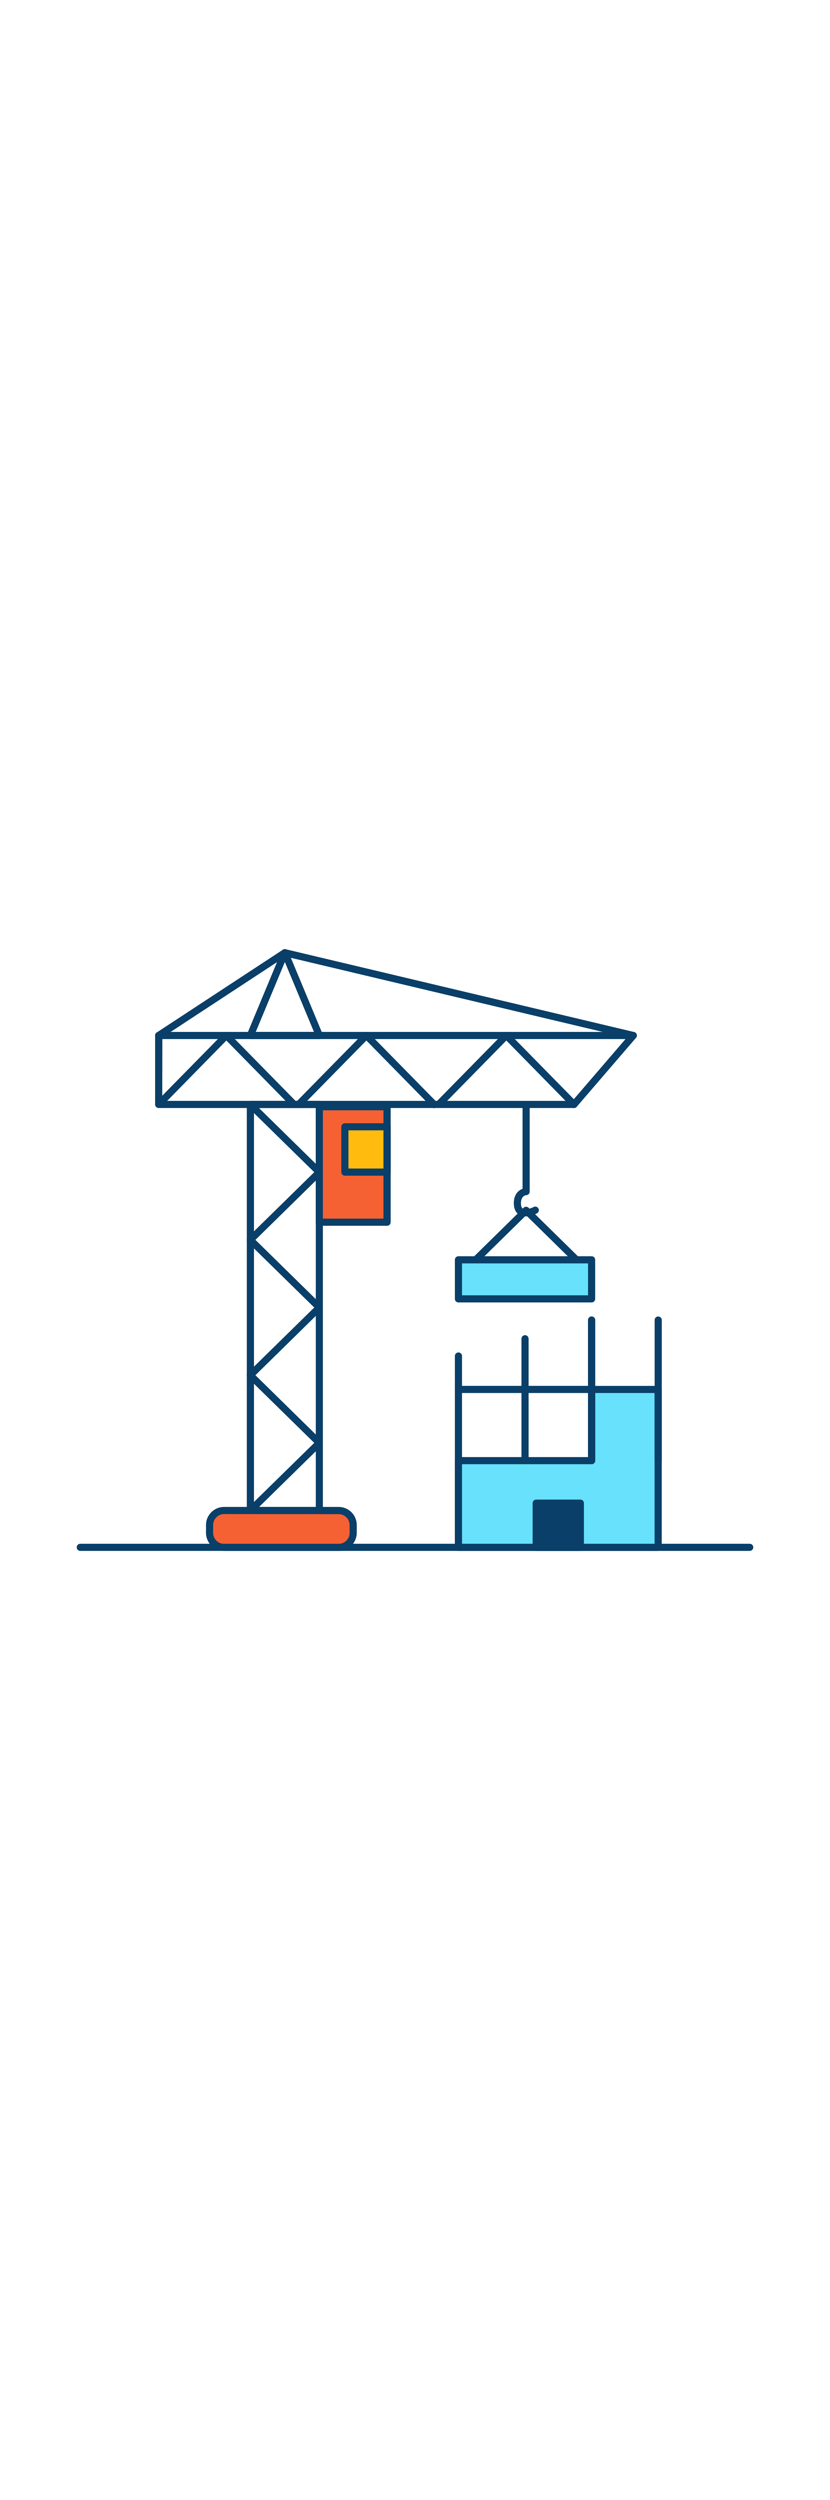 <svg id="_0030_construction_site" data-name="0030_construction_site" xmlns="http://www.w3.org/2000/svg" viewBox="0 0 500 500" data-imageid="construction-site-5" imageName="Construction Site" class="illustrations_image" style="width: 166px;"><defs><style>.cls-1_construction-site-5{fill:#093f68;}.cls-2_construction-site-5{fill:#68e1fd;}.cls-3_construction-site-5{fill:#f56132;}.cls-4_construction-site-5{fill:#ffbc0e;}</style></defs><g id="material_construction-site-5"><path class="cls-1_construction-site-5" d="M284.7,259.86a2.12,2.12,0,0,1-1.53-.64,2.14,2.14,0,0,1,0-3l32.24-31.68a2.15,2.15,0,0,1,3,0l32.24,31.68a2.15,2.15,0,0,1-3,3.06l-30.72-30.19-30.73,30.19A2.13,2.13,0,0,1,284.7,259.86Z"/><path class="cls-1_construction-site-5" d="M316.58,229.74a7.26,7.26,0,0,1-3.84-1c-1.47-.89-3.21-2.82-3.21-7,0-5.22,2.82-7.69,5.26-8.63V163.68a2.15,2.15,0,1,1,4.3,0v51.13a2.16,2.16,0,0,1-2,2.15c-.52,0-3.26.55-3.26,4.8,0,1.2.2,2.76,1.14,3.33,1.58,1,5.11-.26,6.48-1a2.15,2.15,0,0,1,2,3.82A16.73,16.73,0,0,1,316.58,229.74Z"/><rect class="cls-2_construction-site-5 targetColor" x="276.17" y="255.9" width="80.23" height="23.53" style="fill: rgb(104, 225, 253);"/><path class="cls-1_construction-site-5" d="M356.39,281.58H276.17a2.15,2.15,0,0,1-2.15-2.15V255.9a2.15,2.15,0,0,1,2.15-2.15h80.22a2.15,2.15,0,0,1,2.15,2.15v23.53A2.15,2.15,0,0,1,356.39,281.58Zm-78.07-4.3h75.92V258.05H278.32Z"/></g><g id="crane_construction-site-5"><path class="cls-1_construction-site-5" d="M192.36,409.06H150.83a2.15,2.15,0,0,1-2.15-2.15V162.3a2.15,2.15,0,0,1,2.15-2.15h41.53a2.15,2.15,0,0,1,2.15,2.15V406.91A2.15,2.15,0,0,1,192.36,409.06ZM153,404.76h37.23V164.45H153Z"/><path class="cls-1_construction-site-5" d="M345.8,164.45H95.59a2.15,2.15,0,0,1-2.15-2.15V120.77a2.15,2.15,0,0,1,2.15-2.15H381.46a2.15,2.15,0,0,1,2,1.25,2.13,2.13,0,0,1-.32,2.3L347.43,163.7A2.17,2.17,0,0,1,345.8,164.45Zm-248.06-4.3H344.81l32-37.23h-279Z"/><path class="cls-1_construction-site-5" d="M192.36,122.92H150.83a2.15,2.15,0,0,1-2-3l20.76-49.87a2.16,2.16,0,0,1,2-1.32,2.14,2.14,0,0,1,2,1.32l20.76,49.87a2.15,2.15,0,0,1-2,3Zm-38.3-4.3h35.07L171.6,76.5Z"/><path class="cls-1_construction-site-5" d="M381.46,122.92a2.2,2.2,0,0,1-.5-.06L172,73.21,96.77,122.57a2.15,2.15,0,0,1-2.36-3.6l76-49.87a2.14,2.14,0,0,1,1.67-.29L382,118.68a2.15,2.15,0,0,1-.5,4.24Z"/><path class="cls-1_construction-site-5" d="M177.13,164.45a2.13,2.13,0,0,1-1.53-.65l-39.24-40-39.23,40a2.15,2.15,0,0,1-3.07-3l40.77-41.53a2.22,2.22,0,0,1,3.07,0l40.77,41.53a2.16,2.16,0,0,1-1.54,3.66Z"/><path class="cls-1_construction-site-5" d="M150.83,246a2.12,2.12,0,0,1-1.53-.64,2.15,2.15,0,0,1,0-3l40-39.24-40-39.23a2.15,2.15,0,0,1,3-3.07l41.52,40.77a2.12,2.12,0,0,1,.65,1.53,2.14,2.14,0,0,1-.65,1.54l-41.52,40.77A2.16,2.16,0,0,1,150.83,246Z"/><path class="cls-1_construction-site-5" d="M150.83,327.52a2.12,2.12,0,0,1-1.53-.64,2.15,2.15,0,0,1,0-3l40-39.24-40-39.23a2.15,2.15,0,0,1,3-3.07l41.52,40.77a2.1,2.1,0,0,1,.65,1.53,2.14,2.14,0,0,1-.65,1.54l-41.52,40.77A2.16,2.16,0,0,1,150.83,327.52Z"/><path class="cls-1_construction-site-5" d="M150.83,409.06a2.09,2.09,0,0,1-1.53-.65,2.15,2.15,0,0,1,0-3l40-39.23-40-39.23a2.15,2.15,0,0,1,3-3.07l41.52,40.77a2.1,2.1,0,0,1,.65,1.53,2.14,2.14,0,0,1-.65,1.54l-41.52,40.76A2.17,2.17,0,0,1,150.83,409.06Z"/><path class="cls-1_construction-site-5" d="M179.93,164.45a2.16,2.16,0,0,1-1.54-3.66l40.77-41.53a2.17,2.17,0,0,1,1.54-.64h0a2.15,2.15,0,0,1,1.53.64L263,160.79a2.15,2.15,0,1,1-3.07,3l-39.23-40-39.24,40A2.15,2.15,0,0,1,179.93,164.45Z"/><path class="cls-1_construction-site-5" d="M345.8,164.45a2.17,2.17,0,0,1-1.54-.65l-39.23-40-39.24,40a2.15,2.15,0,0,1-3.07-3l40.77-41.53a2.22,2.22,0,0,1,3.07,0l40.77,41.53a2.16,2.16,0,0,1-1.53,3.66Z"/><rect class="cls-3_construction-site-5" x="192.36" y="163.68" width="40.83" height="69.56"/><path class="cls-1_construction-site-5" d="M233.19,235.39H192.36a2.15,2.15,0,0,1-2.15-2.15V163.68a2.15,2.15,0,0,1,2.15-2.15h40.83a2.15,2.15,0,0,1,2.15,2.15v69.56A2.15,2.15,0,0,1,233.19,235.39Zm-38.68-4.31H231V165.83H194.51Z"/><rect class="cls-3_construction-site-5" x="126.26" y="406.91" width="86.51" height="22.19" rx="4.07"/><path class="cls-1_construction-site-5" d="M204,431.25H135a10.92,10.92,0,0,1-10.91-10.91v-4.67A10.92,10.92,0,0,1,135,404.76h69a10.92,10.92,0,0,1,10.91,10.91v4.67A10.92,10.92,0,0,1,204,431.25Zm-69-22.19a6.62,6.62,0,0,0-6.61,6.61v4.67A6.62,6.62,0,0,0,135,427h69a6.62,6.62,0,0,0,6.6-6.61v-4.67a6.61,6.61,0,0,0-6.6-6.61Z"/><rect class="cls-4_construction-site-5" x="207.76" y="175.79" width="25.43" height="27.27"/><path class="cls-1_construction-site-5" d="M233.19,205.21H207.76a2.15,2.15,0,0,1-2.15-2.15V175.79a2.15,2.15,0,0,1,2.15-2.15h25.43a2.15,2.15,0,0,1,2.15,2.15v27.27A2.15,2.15,0,0,1,233.19,205.21Zm-23.28-4.3H231v-23H209.91Z"/></g><g id="building_construction-site-5"><polygon class="cls-2_construction-site-5 targetColor" points="356.39 333.98 356.39 376.88 316.28 376.88 276.17 376.88 276.17 429.1 396.51 429.1 396.51 333.98 356.39 333.98" style="fill: rgb(104, 225, 253);"/><path class="cls-1_construction-site-5" d="M396.51,431.25H276.17A2.15,2.15,0,0,1,274,429.1V376.88a2.15,2.15,0,0,1,2.15-2.15h78.07V334a2.15,2.15,0,0,1,2.15-2.15h40.12a2.15,2.15,0,0,1,2.15,2.15V429.1A2.15,2.15,0,0,1,396.51,431.25ZM278.32,427h116V336.13H358.54v40.75a2.15,2.15,0,0,1-2.15,2.15H278.32Z"/><path class="cls-1_construction-site-5" d="M396.51,379a2.15,2.15,0,0,1-2.15-2.15V292.19a2.15,2.15,0,0,1,4.3,0v84.69A2.15,2.15,0,0,1,396.51,379Z"/><path class="cls-1_construction-site-5" d="M356.39,379a2.15,2.15,0,0,1-2.15-2.15V292.19a2.15,2.15,0,0,1,4.3,0v84.69A2.15,2.15,0,0,1,356.39,379Z"/><path class="cls-1_construction-site-5" d="M316.28,379a2.15,2.15,0,0,1-2.15-2.15v-73.4a2.15,2.15,0,1,1,4.3,0v73.4A2.15,2.15,0,0,1,316.28,379Z"/><path class="cls-1_construction-site-5" d="M356.39,379a2.15,2.15,0,0,1-2.15-2.15V292.19a2.15,2.15,0,0,1,4.3,0v84.69A2.15,2.15,0,0,1,356.39,379Z"/><path class="cls-1_construction-site-5" d="M276.17,379a2.15,2.15,0,0,1-2.15-2.15v-63a2.15,2.15,0,0,1,4.3,0v63A2.15,2.15,0,0,1,276.17,379Z"/><path class="cls-1_construction-site-5" d="M356.39,336.13H276.17a2.15,2.15,0,0,1,0-4.3h80.22a2.15,2.15,0,1,1,0,4.3Z"/><rect class="cls-1_construction-site-5" x="323.03" y="402.49" width="26.61" height="26.61"/><path class="cls-1_construction-site-5" d="M349.64,431.25H323a2.15,2.15,0,0,1-2.15-2.15V402.49a2.15,2.15,0,0,1,2.15-2.15h26.61a2.15,2.15,0,0,1,2.15,2.15V429.1A2.15,2.15,0,0,1,349.64,431.25ZM325.18,427h22.31V404.64H325.18Z"/></g><g id="ground_construction-site-5"><path class="cls-1_construction-site-5" d="M451.64,431.25H48.36a2.15,2.15,0,1,1,0-4.3H451.64a2.15,2.15,0,1,1,0,4.3Z"/></g></svg>